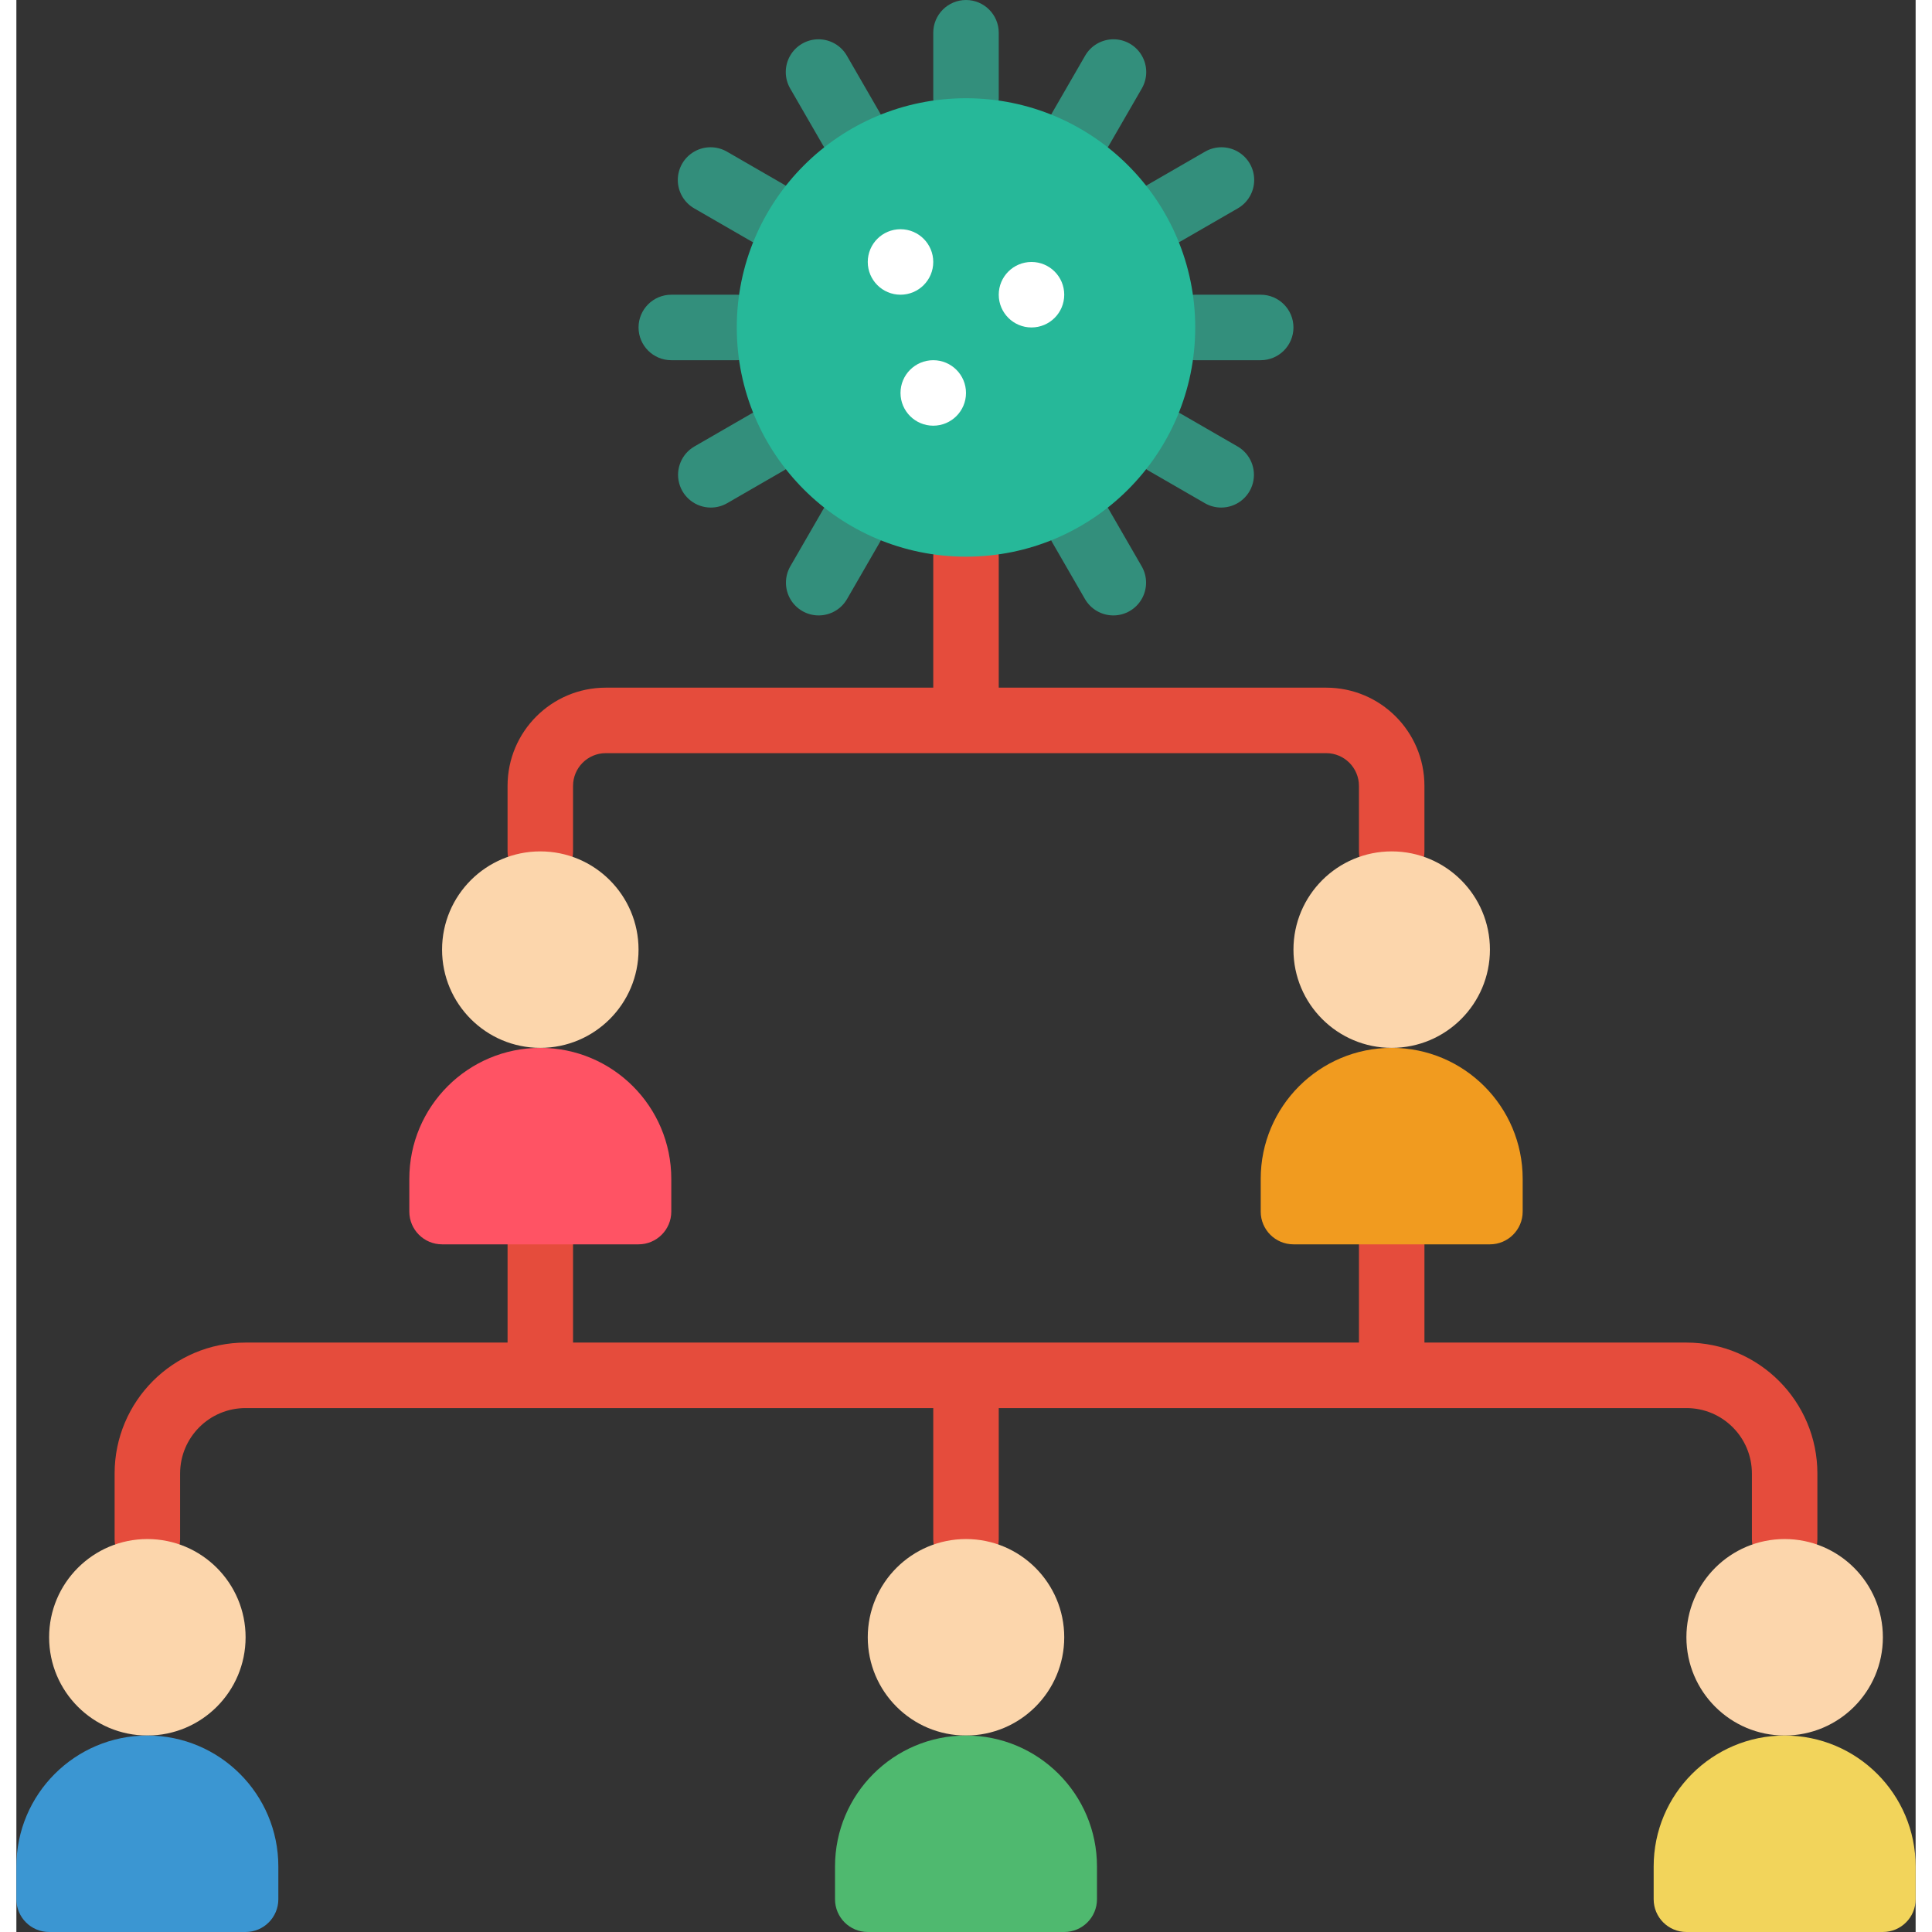<svg height="512" viewBox="0 0 58 59" width="512" xmlns="http://www.w3.org/2000/svg"><rect x="0" y="0" width="58" height="59" fill="#333333" stroke="none"/><g id="Page-1" fill="none" fill-rule="evenodd"><g id="012---Virus-Spreading" fill-rule="nonzero"><g fill="#338f7c"><path id="Shape" d="m29 4c-.552 0-1-.448-1-1v-2c0-.552.448-1 1-1s1 .448 1 1v2c0 .552-.448 1-1 1z"/><path id="Shape" d="m25.5 4.938c-.358 0-.688-.19-.867-.5l-1-1.732c-.181-.31-.183-.693-.004-1.004.179-.311.51-.503.869-.502.359.001.69.194.867.506l1 1.732c.179.309.179.69 0.0 1-.178.309-.508.5-.865.5z"/><path id="Shape" d="m22.937 7.5c-.176-0-.348-.046-.5-.134l-1.732-1c-.312-.177-.505-.508-.506-.867s.191-.691.502-.869c.311-.179.694-.177 1.004.004l1.732 1c.392.226.583.688.466 1.125-.117.437-.513.741-.966.741z"/><path id="Shape" d="m22 11h-2c-.552 0-1-.448-1-1 0-.552.448-1 1-1h2c.552 0 1 .448 1 1 0 .552-.448 1-1 1z"/><path id="Shape" d="m21.207 15.5c-.453-0-.849-.304-.966-.741-.117-.437.074-.899.466-1.125l1.732-1c.31-.181.693-.183 1.004-.004.311.179.503.51.502.869s-.194.69-.506.867l-1.732 1c-.152.088-.324.134-.5.134z"/><path id="Shape" d="m24.5 18.794c-.357-0-.687-.191-.865-.5s-.178-.69 0-1l1-1.732c.177-.312.508-.505.867-.506s.691.191.869.502c.179.311.177.694-.004 1.004l-1 1.732c-.179.31-.509.5-.867.5z"/><path id="Shape" d="m33.5 18.794c-.358 0-.688-.19-.867-.5l-1-1.732c-.181-.31-.183-.693-.004-1.004.179-.311.51-.503.869-.502s.69.194.867.506l1 1.732c.179.309.179.69 0.0 1s-.508.5-.865.5z"/><path id="Shape" d="m36.793 15.5c-.176-0-.348-.046-.5-.134l-1.732-1c-.474-.278-.635-.887-.36-1.363.275-.476.882-.641 1.36-.369l1.732 1c.392.226.583.688.466 1.125-.117.437-.513.741-.966.741z"/><path id="Shape" d="m38 11h-2c-.552 0-1-.448-1-1 0-.552.448-1 1-1h2c.552 0 1 .448 1 1 0 .552-.448 1-1 1z"/><path id="Shape" d="m35.063 7.5c-.453-0-.849-.304-.966-.741-.117-.437.074-.899.466-1.125l1.732-1c.31-.181.693-.183 1.004-.004.311.179.503.51.502.869s-.194.69-.506.867l-1.732 1c-.152.088-.324.134-.5.134z"/><path id="Shape" d="m32.5 4.938c-.357-0-.687-.191-.865-.5-.178-.309-.178-.69 0-1l1-1.732c.177-.312.508-.505.867-.506.359-.001.691.191.869.502.179.311.177.694-.004 1.004l-1 1.732c-.179.31-.509.5-.867.5z"/></g><path id="Shape" d="m40 21h-10v-4c0-.552-.448-1-1-1s-1 .448-1 1v4h-10c-1.657 0-3 1.343-3 3v2c0 .552.448 1 1 1s1-.448 1-1v-2c0-.552.448-1 1-1h22c.552 0 1 .448 1 1v2c0 .552.448 1 1 1s1-.448 1-1v-2c0-1.657-1.343-3-3-3z" fill="#e54c3c"/><path id="Shape" d="m51 41h-8v-3c0-.552-.448-1-1-1s-1 .448-1 1v3h-24v-3c0-.552-.448-1-1-1s-1 .448-1 1v3h-8c-2.209 0-4 1.791-4 4v2c0 .552.448 1 1 1s1-.448 1-1v-2c0-1.105.895-2 2-2h21v4c0 .552.448 1 1 1s1-.448 1-1v-4h21c1.105 0 2 .895 2 2v2c0 .552.448 1 1 1s1-.448 1-1v-2c0-2.209-1.791-4-4-4z" fill="#e54c3c"/><circle id="Oval" cx="29" cy="50" fill="#fcd6ac" r="3"/><path id="Shape" d="m29 53c2.209 0 4 1.791 4 4v1c0 .552-.448 1-1 1h-6c-.552 0-1-.448-1-1v-1c0-2.209 1.791-4 4-4z" fill="#4fb96f"/><circle id="Oval" cx="16" cy="29" fill="#fcd6ac" r="3"/><path id="Shape" d="m16 32c2.209 0 4 1.791 4 4v1c0 .552-.448 1-1 1h-6c-.552 0-1-.448-1-1v-1c0-2.209 1.791-4 4-4z" fill="#ff5364"/><circle id="Oval" cx="42" cy="29" fill="#fcd6ac" r="3"/><path id="Shape" d="m42 32c2.209 0 4 1.791 4 4v1c0 .552-.448 1-1 1h-6c-.552 0-1-.448-1-1v-1c0-2.209 1.791-4 4-4z" fill="#f19b1f"/><circle id="Oval" cx="4" cy="50" fill="#fcd6ac" r="3"/><path id="Shape" d="m4 53c2.209 0 4 1.791 4 4v1c0 .552-.448 1-1 1h-6c-.552 0-1-.448-1-1v-1c0-2.209 1.791-4 4-4z" fill="#3b96d2"/><circle id="Oval" cx="54" cy="50" fill="#fcd6ac" r="3"/><path id="Shape" d="m54 53c2.209 0 4 1.791 4 4v1c0 .552-.448 1-1 1h-6c-.552 0-1-.448-1-1v-1c0-2.209 1.791-4 4-4z" fill="#f2d45b"/><circle id="Oval" cx="29" cy="10" fill="#26b899" r="7"/><circle id="Oval" cx="27" cy="8" fill="#fff" r="1"/><circle id="Oval" cx="28" cy="12" fill="#fff" r="1"/><circle id="Oval" cx="31" cy="9" fill="#fff" r="1"/></g></g></svg>